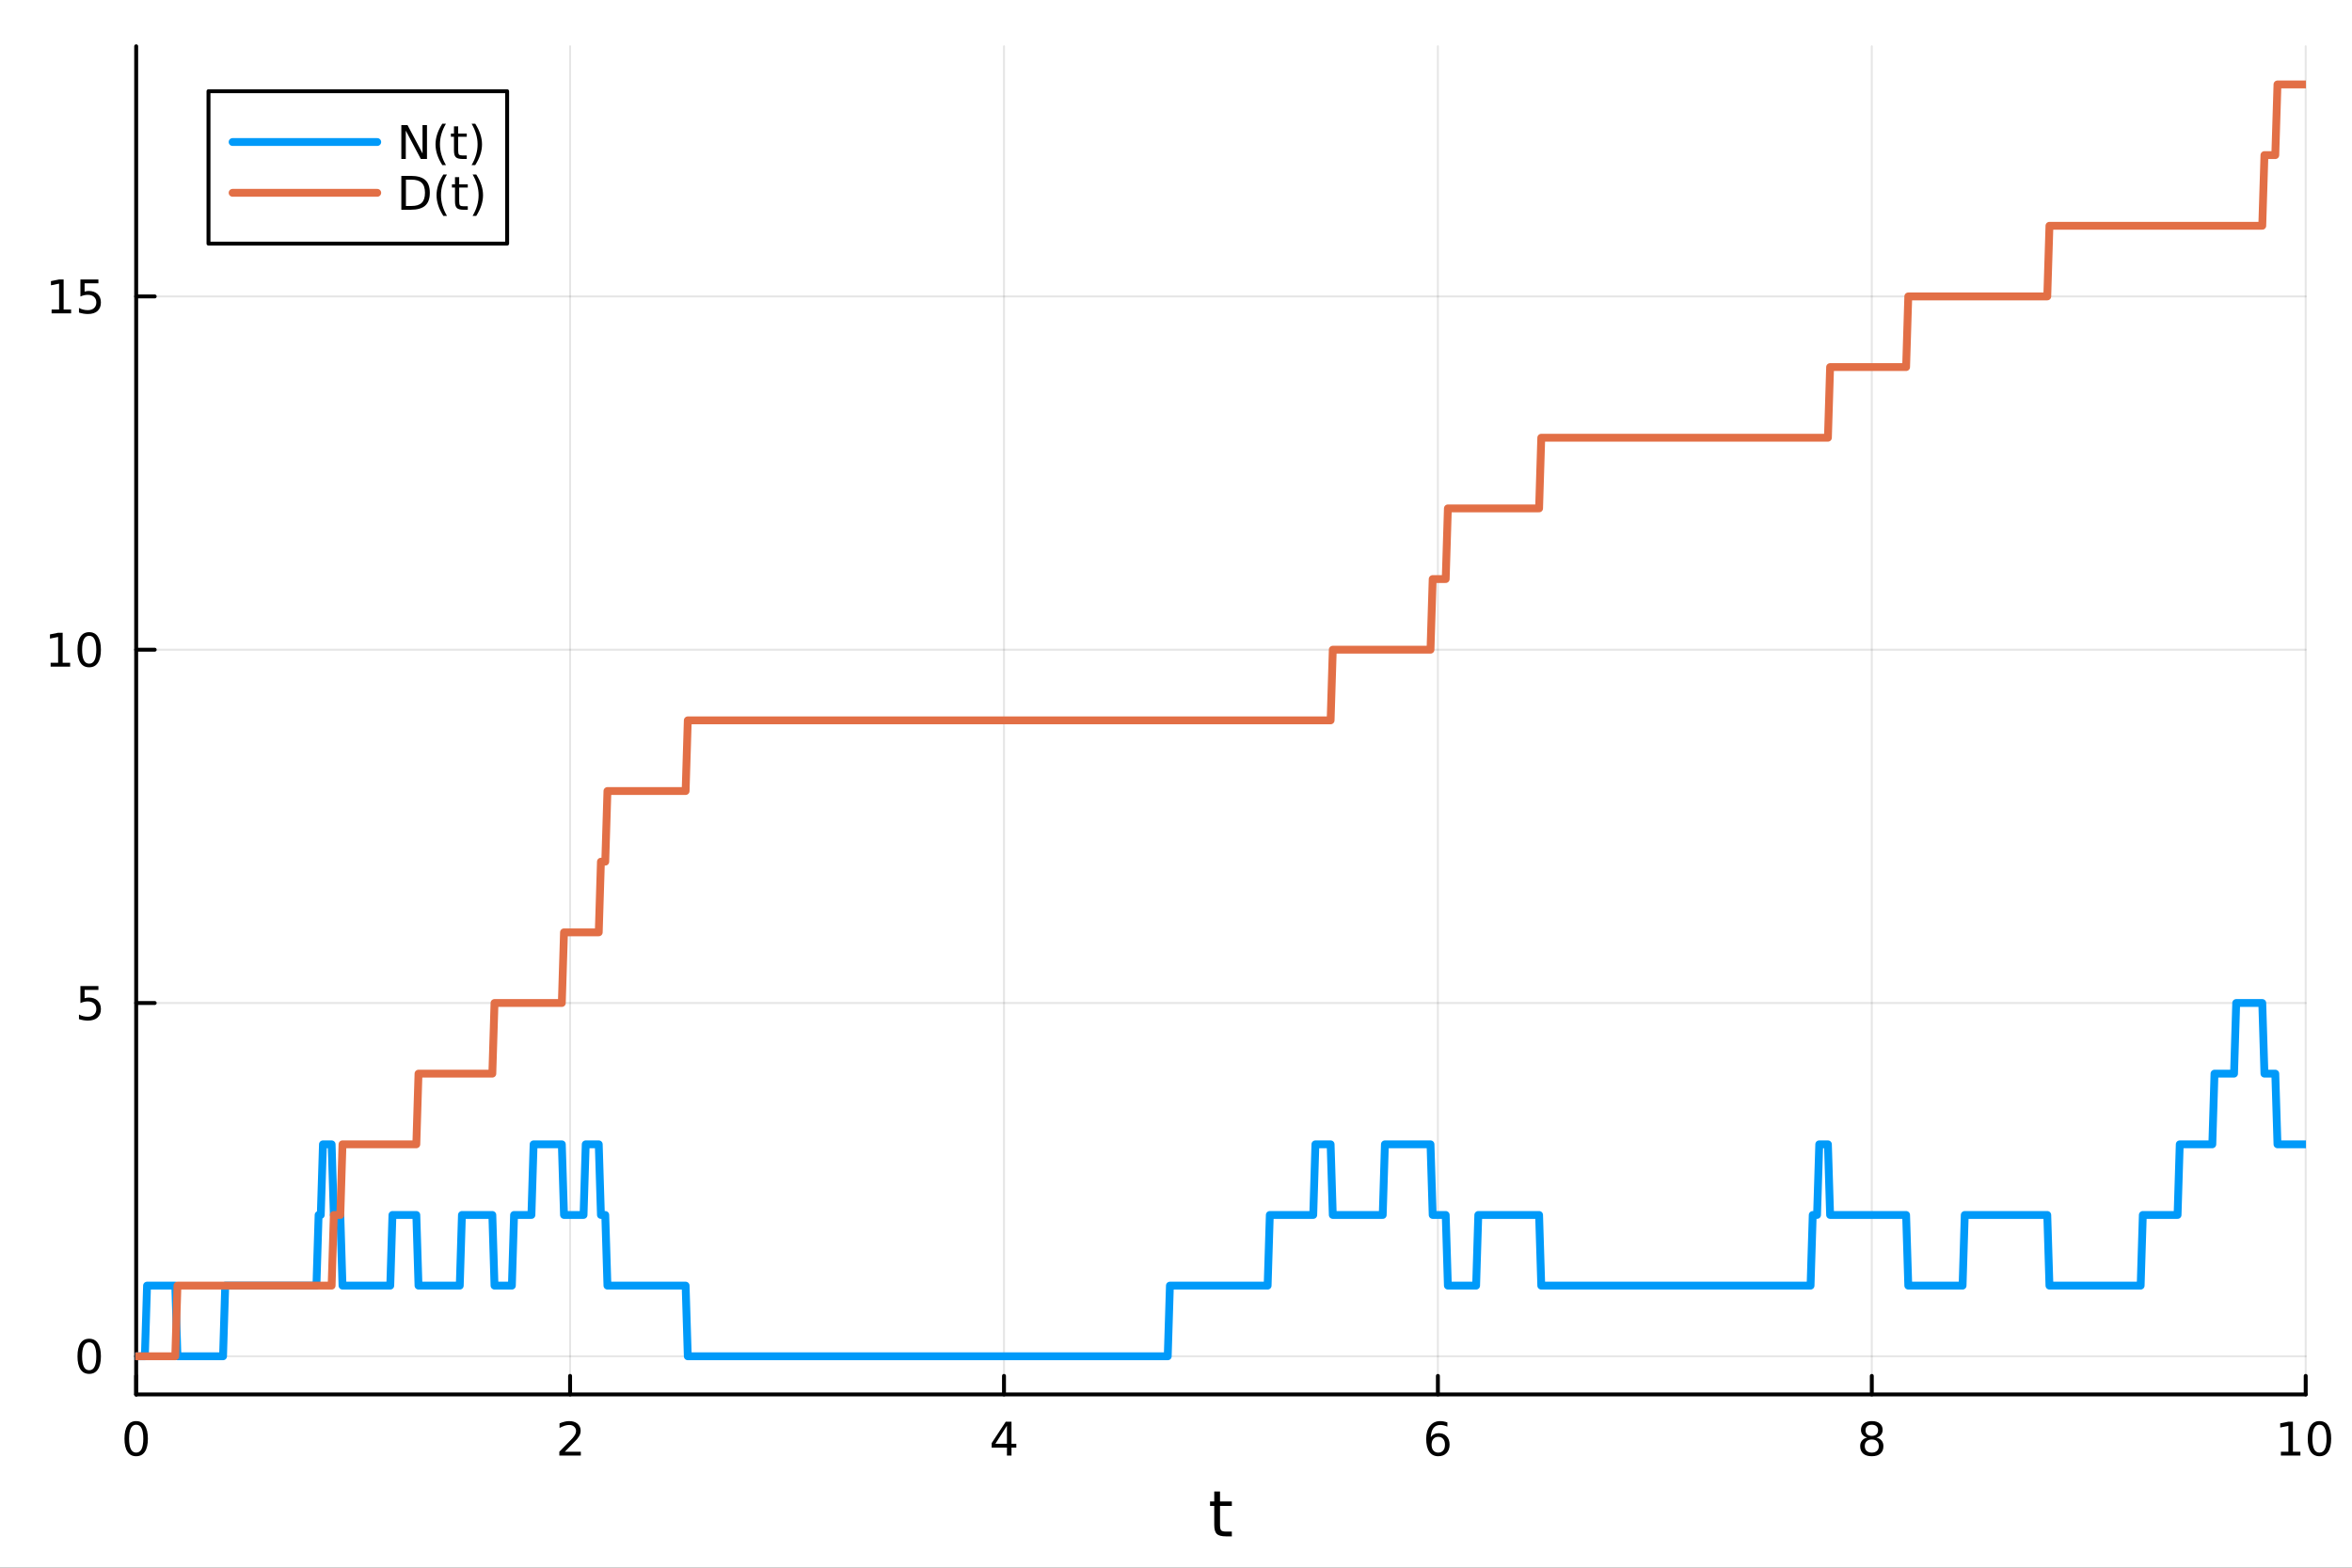 <?xml version="1.0" encoding="utf-8"?>
<svg xmlns="http://www.w3.org/2000/svg" xmlns:xlink="http://www.w3.org/1999/xlink" width="600" height="400" viewBox="0 0 2400 1600">
<rect x="0" y="0" width="2400" height="1600" fill="#333333" stroke="none"/>
<defs>
  <clipPath id="clip640">
    <rect x="0" y="0" width="2400" height="1600"/>
  </clipPath>
</defs>
<path clip-path="url(#clip640)" d="M0 1600 L2400 1600 L2400 0 L0 0  Z" fill="#ffffff" fill-rule="evenodd" fill-opacity="1"/>
<defs>
  <clipPath id="clip641">
    <rect x="480" y="0" width="1681" height="1600"/>
  </clipPath>
</defs>
<path clip-path="url(#clip640)" d="M138.959 1423.18 L2352.76 1423.18 L2352.76 47.244 L138.959 47.244  Z" fill="#ffffff" fill-rule="evenodd" fill-opacity="1"/>
<defs>
  <clipPath id="clip642">
    <rect x="138" y="47" width="2215" height="1377"/>
  </clipPath>
</defs>
<polyline clip-path="url(#clip642)" style="stroke:#000000; stroke-linecap:round; stroke-linejoin:round; stroke-width:2; stroke-opacity:0.1; fill:none" points="138.959,1423.18 138.959,47.244 "/>
<polyline clip-path="url(#clip642)" style="stroke:#000000; stroke-linecap:round; stroke-linejoin:round; stroke-width:2; stroke-opacity:0.1; fill:none" points="581.719,1423.18 581.719,47.244 "/>
<polyline clip-path="url(#clip642)" style="stroke:#000000; stroke-linecap:round; stroke-linejoin:round; stroke-width:2; stroke-opacity:0.1; fill:none" points="1024.48,1423.18 1024.48,47.244 "/>
<polyline clip-path="url(#clip642)" style="stroke:#000000; stroke-linecap:round; stroke-linejoin:round; stroke-width:2; stroke-opacity:0.1; fill:none" points="1467.24,1423.18 1467.24,47.244 "/>
<polyline clip-path="url(#clip642)" style="stroke:#000000; stroke-linecap:round; stroke-linejoin:round; stroke-width:2; stroke-opacity:0.1; fill:none" points="1910,1423.18 1910,47.244 "/>
<polyline clip-path="url(#clip642)" style="stroke:#000000; stroke-linecap:round; stroke-linejoin:round; stroke-width:2; stroke-opacity:0.1; fill:none" points="2352.76,1423.18 2352.76,47.244 "/>
<polyline clip-path="url(#clip642)" style="stroke:#000000; stroke-linecap:round; stroke-linejoin:round; stroke-width:2; stroke-opacity:0.1; fill:none" points="138.959,1384.24 2352.76,1384.24 "/>
<polyline clip-path="url(#clip642)" style="stroke:#000000; stroke-linecap:round; stroke-linejoin:round; stroke-width:2; stroke-opacity:0.1; fill:none" points="138.959,1023.67 2352.76,1023.67 "/>
<polyline clip-path="url(#clip642)" style="stroke:#000000; stroke-linecap:round; stroke-linejoin:round; stroke-width:2; stroke-opacity:0.1; fill:none" points="138.959,663.098 2352.76,663.098 "/>
<polyline clip-path="url(#clip642)" style="stroke:#000000; stroke-linecap:round; stroke-linejoin:round; stroke-width:2; stroke-opacity:0.1; fill:none" points="138.959,302.528 2352.76,302.528 "/>
<polyline clip-path="url(#clip640)" style="stroke:#000000; stroke-linecap:round; stroke-linejoin:round; stroke-width:4; stroke-opacity:1; fill:none" points="138.959,1423.18 2352.76,1423.18 "/>
<polyline clip-path="url(#clip640)" style="stroke:#000000; stroke-linecap:round; stroke-linejoin:round; stroke-width:4; stroke-opacity:1; fill:none" points="138.959,1423.18 138.959,1404.28 "/>
<polyline clip-path="url(#clip640)" style="stroke:#000000; stroke-linecap:round; stroke-linejoin:round; stroke-width:4; stroke-opacity:1; fill:none" points="581.719,1423.18 581.719,1404.28 "/>
<polyline clip-path="url(#clip640)" style="stroke:#000000; stroke-linecap:round; stroke-linejoin:round; stroke-width:4; stroke-opacity:1; fill:none" points="1024.48,1423.18 1024.48,1404.28 "/>
<polyline clip-path="url(#clip640)" style="stroke:#000000; stroke-linecap:round; stroke-linejoin:round; stroke-width:4; stroke-opacity:1; fill:none" points="1467.24,1423.18 1467.24,1404.28 "/>
<polyline clip-path="url(#clip640)" style="stroke:#000000; stroke-linecap:round; stroke-linejoin:round; stroke-width:4; stroke-opacity:1; fill:none" points="1910,1423.18 1910,1404.28 "/>
<polyline clip-path="url(#clip640)" style="stroke:#000000; stroke-linecap:round; stroke-linejoin:round; stroke-width:4; stroke-opacity:1; fill:none" points="2352.76,1423.18 2352.76,1404.28 "/>
<path clip-path="url(#clip640)" d="M138.959 1454.1 Q135.348 1454.1 133.52 1457.66 Q131.714 1461.2 131.714 1468.33 Q131.714 1475.44 133.52 1479.01 Q135.348 1482.55 138.959 1482.55 Q142.594 1482.55 144.399 1479.01 Q146.228 1475.44 146.228 1468.33 Q146.228 1461.2 144.399 1457.66 Q142.594 1454.1 138.959 1454.1 M138.959 1450.39 Q144.77 1450.39 147.825 1455 Q150.904 1459.58 150.904 1468.33 Q150.904 1477.06 147.825 1481.67 Q144.77 1486.25 138.959 1486.25 Q133.149 1486.25 130.071 1481.67 Q127.015 1477.06 127.015 1468.33 Q127.015 1459.58 130.071 1455 Q133.149 1450.39 138.959 1450.39 Z" fill="#000000" fill-rule="nonzero" fill-opacity="1" /><path clip-path="url(#clip640)" d="M576.372 1481.64 L592.691 1481.64 L592.691 1485.58 L570.747 1485.58 L570.747 1481.64 Q573.409 1478.89 577.992 1474.26 Q582.598 1469.61 583.779 1468.27 Q586.024 1465.74 586.904 1464.01 Q587.807 1462.25 587.807 1460.56 Q587.807 1457.8 585.862 1456.07 Q583.941 1454.33 580.839 1454.33 Q578.64 1454.33 576.186 1455.09 Q573.756 1455.86 570.978 1457.41 L570.978 1452.69 Q573.802 1451.55 576.256 1450.97 Q578.709 1450.39 580.747 1450.39 Q586.117 1450.39 589.311 1453.08 Q592.506 1455.77 592.506 1460.26 Q592.506 1462.39 591.696 1464.31 Q590.908 1466.2 588.802 1468.8 Q588.223 1469.47 585.121 1472.69 Q582.02 1475.88 576.372 1481.64 Z" fill="#000000" fill-rule="nonzero" fill-opacity="1" /><path clip-path="url(#clip640)" d="M1027.49 1455.09 L1015.68 1473.54 L1027.49 1473.54 L1027.49 1455.09 M1026.26 1451.02 L1032.14 1451.02 L1032.14 1473.54 L1037.07 1473.54 L1037.07 1477.43 L1032.14 1477.43 L1032.14 1485.58 L1027.49 1485.58 L1027.49 1477.43 L1011.89 1477.43 L1011.89 1472.92 L1026.26 1451.02 Z" fill="#000000" fill-rule="nonzero" fill-opacity="1" /><path clip-path="url(#clip640)" d="M1467.64 1466.44 Q1464.49 1466.44 1462.64 1468.59 Q1460.81 1470.74 1460.81 1474.49 Q1460.81 1478.22 1462.64 1480.39 Q1464.49 1482.55 1467.64 1482.55 Q1470.79 1482.55 1472.62 1480.39 Q1474.47 1478.22 1474.47 1474.49 Q1474.47 1470.74 1472.62 1468.59 Q1470.79 1466.44 1467.64 1466.44 M1476.92 1451.78 L1476.92 1456.04 Q1475.17 1455.21 1473.36 1454.77 Q1471.58 1454.33 1469.82 1454.33 Q1465.19 1454.33 1462.74 1457.45 Q1460.3 1460.58 1459.96 1466.9 Q1461.32 1464.89 1463.38 1463.82 Q1465.44 1462.73 1467.92 1462.73 Q1473.13 1462.73 1476.14 1465.9 Q1479.17 1469.05 1479.17 1474.49 Q1479.17 1479.82 1476.02 1483.03 Q1472.87 1486.25 1467.64 1486.25 Q1461.65 1486.25 1458.48 1481.67 Q1455.3 1477.06 1455.3 1468.33 Q1455.3 1460.14 1459.19 1455.28 Q1463.08 1450.39 1469.63 1450.39 Q1471.39 1450.39 1473.17 1450.74 Q1474.98 1451.09 1476.92 1451.78 Z" fill="#000000" fill-rule="nonzero" fill-opacity="1" /><path clip-path="url(#clip640)" d="M1910 1469.17 Q1906.66 1469.17 1904.74 1470.95 Q1902.84 1472.73 1902.84 1475.86 Q1902.84 1478.98 1904.74 1480.77 Q1906.66 1482.55 1910 1482.55 Q1913.33 1482.55 1915.25 1480.77 Q1917.17 1478.96 1917.17 1475.86 Q1917.17 1472.73 1915.25 1470.95 Q1913.35 1469.17 1910 1469.17 M1905.32 1467.18 Q1902.31 1466.44 1900.62 1464.38 Q1898.96 1462.32 1898.96 1459.35 Q1898.96 1455.21 1901.89 1452.8 Q1904.86 1450.39 1910 1450.39 Q1915.16 1450.39 1918.1 1452.8 Q1921.04 1455.21 1921.04 1459.35 Q1921.04 1462.32 1919.35 1464.38 Q1917.68 1466.44 1914.7 1467.18 Q1918.08 1467.96 1919.95 1470.26 Q1921.85 1472.55 1921.85 1475.86 Q1921.85 1480.88 1918.77 1483.57 Q1915.71 1486.25 1910 1486.25 Q1904.28 1486.25 1901.2 1483.57 Q1898.14 1480.88 1898.14 1475.86 Q1898.14 1472.55 1900.04 1470.26 Q1901.94 1467.96 1905.32 1467.18 M1903.61 1459.79 Q1903.61 1462.48 1905.27 1463.98 Q1906.96 1465.49 1910 1465.49 Q1913.01 1465.49 1914.7 1463.98 Q1916.41 1462.48 1916.41 1459.79 Q1916.41 1457.11 1914.7 1455.6 Q1913.01 1454.1 1910 1454.1 Q1906.96 1454.1 1905.27 1455.6 Q1903.61 1457.11 1903.61 1459.79 Z" fill="#000000" fill-rule="nonzero" fill-opacity="1" /><path clip-path="url(#clip640)" d="M2327.44 1481.64 L2335.08 1481.64 L2335.08 1455.28 L2326.77 1456.95 L2326.77 1452.69 L2335.04 1451.02 L2339.71 1451.02 L2339.71 1481.64 L2347.35 1481.64 L2347.35 1485.58 L2327.44 1485.58 L2327.44 1481.64 Z" fill="#000000" fill-rule="nonzero" fill-opacity="1" /><path clip-path="url(#clip640)" d="M2366.8 1454.1 Q2363.18 1454.1 2361.36 1457.66 Q2359.55 1461.2 2359.55 1468.33 Q2359.55 1475.44 2361.36 1479.01 Q2363.18 1482.55 2366.8 1482.55 Q2370.43 1482.55 2372.23 1479.01 Q2374.06 1475.44 2374.06 1468.33 Q2374.06 1461.2 2372.23 1457.66 Q2370.43 1454.1 2366.8 1454.1 M2366.8 1450.39 Q2372.61 1450.39 2375.66 1455 Q2378.74 1459.58 2378.74 1468.33 Q2378.74 1477.06 2375.66 1481.67 Q2372.61 1486.25 2366.8 1486.25 Q2360.99 1486.25 2357.91 1481.67 Q2354.85 1477.06 2354.85 1468.33 Q2354.85 1459.58 2357.91 1455 Q2360.99 1450.39 2366.8 1450.39 Z" fill="#000000" fill-rule="nonzero" fill-opacity="1" /><path clip-path="url(#clip640)" d="M1244.92 1522.27 L1244.92 1532.4 L1256.98 1532.4 L1256.98 1536.95 L1244.92 1536.95 L1244.92 1556.3 Q1244.92 1560.66 1246.1 1561.9 Q1247.31 1563.14 1250.97 1563.14 L1256.98 1563.14 L1256.98 1568.04 L1250.97 1568.04 Q1244.19 1568.04 1241.61 1565.53 Q1239.03 1562.98 1239.03 1556.3 L1239.03 1536.95 L1234.73 1536.95 L1234.73 1532.4 L1239.03 1532.4 L1239.03 1522.27 L1244.92 1522.27 Z" fill="#000000" fill-rule="nonzero" fill-opacity="1" /><polyline clip-path="url(#clip640)" style="stroke:#000000; stroke-linecap:round; stroke-linejoin:round; stroke-width:4; stroke-opacity:1; fill:none" points="138.959,1423.18 138.959,47.244 "/>
<polyline clip-path="url(#clip640)" style="stroke:#000000; stroke-linecap:round; stroke-linejoin:round; stroke-width:4; stroke-opacity:1; fill:none" points="138.959,1384.24 157.857,1384.24 "/>
<polyline clip-path="url(#clip640)" style="stroke:#000000; stroke-linecap:round; stroke-linejoin:round; stroke-width:4; stroke-opacity:1; fill:none" points="138.959,1023.67 157.857,1023.67 "/>
<polyline clip-path="url(#clip640)" style="stroke:#000000; stroke-linecap:round; stroke-linejoin:round; stroke-width:4; stroke-opacity:1; fill:none" points="138.959,663.098 157.857,663.098 "/>
<polyline clip-path="url(#clip640)" style="stroke:#000000; stroke-linecap:round; stroke-linejoin:round; stroke-width:4; stroke-opacity:1; fill:none" points="138.959,302.528 157.857,302.528 "/>
<path clip-path="url(#clip640)" d="M91.015 1370.04 Q87.404 1370.04 85.575 1373.6 Q83.77 1377.14 83.77 1384.27 Q83.77 1391.38 85.575 1394.94 Q87.404 1398.49 91.015 1398.49 Q94.649 1398.49 96.455 1394.94 Q98.284 1391.38 98.284 1384.27 Q98.284 1377.14 96.455 1373.6 Q94.649 1370.04 91.015 1370.04 M91.015 1366.33 Q96.825 1366.33 99.881 1370.94 Q102.959 1375.52 102.959 1384.27 Q102.959 1393 99.881 1397.61 Q96.825 1402.19 91.015 1402.19 Q85.205 1402.19 82.126 1397.61 Q79.071 1393 79.071 1384.27 Q79.071 1375.52 82.126 1370.94 Q85.205 1366.33 91.015 1366.33 Z" fill="#000000" fill-rule="nonzero" fill-opacity="1" /><path clip-path="url(#clip640)" d="M82.057 1006.39 L100.413 1006.39 L100.413 1010.32 L86.339 1010.32 L86.339 1018.8 Q87.358 1018.45 88.376 1018.29 Q89.395 1018.1 90.413 1018.1 Q96.2 1018.1 99.58 1021.27 Q102.959 1024.44 102.959 1029.86 Q102.959 1035.44 99.487 1038.54 Q96.015 1041.62 89.696 1041.62 Q87.52 1041.62 85.251 1041.25 Q83.006 1040.88 80.598 1040.14 L80.598 1035.44 Q82.682 1036.57 84.904 1037.13 Q87.126 1037.68 89.603 1037.68 Q93.608 1037.68 95.946 1035.58 Q98.284 1033.47 98.284 1029.86 Q98.284 1026.25 95.946 1024.14 Q93.608 1022.04 89.603 1022.04 Q87.728 1022.04 85.853 1022.45 Q84.001 1022.87 82.057 1023.75 L82.057 1006.39 Z" fill="#000000" fill-rule="nonzero" fill-opacity="1" /><path clip-path="url(#clip640)" d="M51.663 676.443 L59.302 676.443 L59.302 650.077 L50.992 651.744 L50.992 647.485 L59.256 645.818 L63.932 645.818 L63.932 676.443 L71.571 676.443 L71.571 680.378 L51.663 680.378 L51.663 676.443 Z" fill="#000000" fill-rule="nonzero" fill-opacity="1" /><path clip-path="url(#clip640)" d="M91.015 648.897 Q87.404 648.897 85.575 652.461 Q83.77 656.003 83.77 663.133 Q83.77 670.239 85.575 673.804 Q87.404 677.346 91.015 677.346 Q94.649 677.346 96.455 673.804 Q98.284 670.239 98.284 663.133 Q98.284 656.003 96.455 652.461 Q94.649 648.897 91.015 648.897 M91.015 645.193 Q96.825 645.193 99.881 649.799 Q102.959 654.383 102.959 663.133 Q102.959 671.859 99.881 676.466 Q96.825 681.049 91.015 681.049 Q85.205 681.049 82.126 676.466 Q79.071 671.859 79.071 663.133 Q79.071 654.383 82.126 649.799 Q85.205 645.193 91.015 645.193 Z" fill="#000000" fill-rule="nonzero" fill-opacity="1" /><path clip-path="url(#clip640)" d="M52.659 315.873 L60.298 315.873 L60.298 289.507 L51.987 291.174 L51.987 286.914 L60.251 285.248 L64.927 285.248 L64.927 315.873 L72.566 315.873 L72.566 319.808 L52.659 319.808 L52.659 315.873 Z" fill="#000000" fill-rule="nonzero" fill-opacity="1" /><path clip-path="url(#clip640)" d="M82.057 285.248 L100.413 285.248 L100.413 289.183 L86.339 289.183 L86.339 297.655 Q87.358 297.308 88.376 297.146 Q89.395 296.961 90.413 296.961 Q96.2 296.961 99.58 300.132 Q102.959 303.303 102.959 308.72 Q102.959 314.299 99.487 317.4 Q96.015 320.479 89.696 320.479 Q87.52 320.479 85.251 320.109 Q83.006 319.738 80.598 318.998 L80.598 314.299 Q82.682 315.433 84.904 315.988 Q87.126 316.544 89.603 316.544 Q93.608 316.544 95.946 314.437 Q98.284 312.331 98.284 308.72 Q98.284 305.109 95.946 303.002 Q93.608 300.896 89.603 300.896 Q87.728 300.896 85.853 301.312 Q84.001 301.729 82.057 302.609 L82.057 285.248 Z" fill="#000000" fill-rule="nonzero" fill-opacity="1" /><polyline clip-path="url(#clip642)" style="stroke:#009af9; stroke-linecap:round; stroke-linejoin:round; stroke-width:8; stroke-opacity:1; fill:none" points="138.959,1384.24 141.175,1384.24 143.391,1384.24 145.607,1384.24 147.823,1384.24 150.04,1312.12 152.256,1312.12 154.472,1312.12 156.688,1312.12 158.904,1312.12 161.12,1312.12 163.336,1312.12 165.552,1312.12 167.768,1312.12 169.984,1312.12 172.2,1312.12 174.416,1312.12 176.632,1312.12 178.848,1312.12 181.064,1384.24 183.28,1384.24 185.496,1384.24 187.712,1384.24 189.928,1384.24 192.144,1384.24 194.36,1384.24 196.576,1384.24 198.792,1384.24 201.008,1384.24 203.224,1384.24 205.44,1384.24 207.656,1384.24 209.872,1384.24 212.088,1384.24 214.304,1384.24 216.52,1384.24 218.736,1384.24 220.952,1384.24 223.168,1384.24 225.384,1384.24 227.6,1384.24 229.816,1312.12 232.032,1312.12 234.248,1312.12 236.464,1312.12 238.68,1312.12 240.896,1312.12 243.112,1312.12 245.328,1312.12 247.544,1312.12 249.76,1312.12 251.976,1312.12 254.192,1312.12 256.408,1312.12 258.624,1312.12 260.84,1312.12 263.056,1312.12 265.272,1312.12 267.488,1312.12 269.704,1312.12 271.92,1312.12 274.136,1312.12 276.352,1312.12 278.568,1312.12 280.784,1312.12 283,1312.12 285.216,1312.12 287.432,1312.12 289.648,1312.12 291.864,1312.12 294.08,1312.12 296.296,1312.12 298.512,1312.12 300.728,1312.12 302.944,1312.12 305.16,1312.12 307.376,1312.12 309.592,1312.12 311.808,1312.12 314.024,1312.12 316.24,1312.12 318.456,1312.12 320.672,1312.12 322.888,1312.12 325.104,1240.01 327.321,1240.01 329.537,1167.9 331.753,1167.9 333.969,1167.9 336.185,1167.9 338.401,1167.9 340.617,1240.01 342.833,1240.01 345.049,1240.01 347.265,1240.01 349.481,1312.12 351.697,1312.12 353.913,1312.12 356.129,1312.12 358.345,1312.12 360.561,1312.12 362.777,1312.12 364.993,1312.12 367.209,1312.12 369.425,1312.12 371.641,1312.12 373.857,1312.12 376.073,1312.12 378.289,1312.12 380.505,1312.12 382.721,1312.12 384.937,1312.12 387.153,1312.12 389.369,1312.12 391.585,1312.12 393.801,1312.12 396.017,1312.12 398.233,1312.12 400.449,1240.01 402.665,1240.01 404.881,1240.01 407.097,1240.01 409.313,1240.01 411.529,1240.01 413.745,1240.01 415.961,1240.01 418.177,1240.01 420.393,1240.01 422.609,1240.01 424.825,1240.01 427.041,1312.12 429.257,1312.12 431.473,1312.12 433.689,1312.12 435.905,1312.12 438.121,1312.12 440.337,1312.12 442.553,1312.12 444.769,1312.12 446.985,1312.12 449.201,1312.12 451.417,1312.12 453.633,1312.12 455.849,1312.12 458.065,1312.12 460.281,1312.12 462.497,1312.12 464.713,1312.12 466.929,1312.12 469.145,1312.12 471.361,1240.01 473.577,1240.01 475.793,1240.01 478.009,1240.01 480.225,1240.01 482.441,1240.01 484.657,1240.01 486.873,1240.01 489.089,1240.01 491.305,1240.01 493.521,1240.01 495.737,1240.01 497.953,1240.01 500.169,1240.01 502.385,1240.01 504.601,1312.12 506.818,1312.12 509.034,1312.12 511.25,1312.12 513.466,1312.12 515.682,1312.12 517.898,1312.12 520.114,1312.12 522.33,1312.12 524.546,1240.01 526.762,1240.01 528.978,1240.01 531.194,1240.01 533.41,1240.01 535.626,1240.01 537.842,1240.01 540.058,1240.01 542.274,1240.01 544.49,1167.9 546.706,1167.9 548.922,1167.9 551.138,1167.9 553.354,1167.9 555.57,1167.9 557.786,1167.9 560.002,1167.9 562.218,1167.9 564.434,1167.9 566.65,1167.9 568.866,1167.9 571.082,1167.9 573.298,1167.9 575.514,1240.01 577.73,1240.01 579.946,1240.01 582.162,1240.01 584.378,1240.01 586.594,1240.01 588.81,1240.01 591.026,1240.01 593.242,1240.01 595.458,1240.01 597.674,1167.9 599.89,1167.9 602.106,1167.9 604.322,1167.9 606.538,1167.9 608.754,1167.9 610.97,1167.9 613.186,1240.01 615.402,1240.01 617.618,1240.01 619.834,1312.12 622.05,1312.12 624.266,1312.12 626.482,1312.12 628.698,1312.12 630.914,1312.12 633.13,1312.12 635.346,1312.12 637.562,1312.12 639.778,1312.12 641.994,1312.12 644.21,1312.12 646.426,1312.12 648.642,1312.12 650.858,1312.12 653.074,1312.12 655.29,1312.12 657.506,1312.12 659.722,1312.12 661.938,1312.12 664.154,1312.12 666.37,1312.12 668.586,1312.12 670.802,1312.12 673.018,1312.12 675.234,1312.12 677.45,1312.12 679.666,1312.12 681.882,1312.12 684.099,1312.12 686.315,1312.12 688.531,1312.12 690.747,1312.12 692.963,1312.12 695.179,1312.12 697.395,1312.12 699.611,1312.12 701.827,1384.24 704.043,1384.24 706.259,1384.24 708.475,1384.24 710.691,1384.24 712.907,1384.24 715.123,1384.24 717.339,1384.24 719.555,1384.24 721.771,1384.24 723.987,1384.24 726.203,1384.24 728.419,1384.24 730.635,1384.24 732.851,1384.24 735.067,1384.24 737.283,1384.24 739.499,1384.24 741.715,1384.24 743.931,1384.24 746.147,1384.24 748.363,1384.24 750.579,1384.24 752.795,1384.24 755.011,1384.24 757.227,1384.24 759.443,1384.24 761.659,1384.24 763.875,1384.24 766.091,1384.24 768.307,1384.24 770.523,1384.24 772.739,1384.24 774.955,1384.24 777.171,1384.24 779.387,1384.24 781.603,1384.24 783.819,1384.24 786.035,1384.24 788.251,1384.24 790.467,1384.24 792.683,1384.24 794.899,1384.24 797.115,1384.24 799.331,1384.24 801.547,1384.24 803.763,1384.24 805.979,1384.24 808.195,1384.24 810.411,1384.24 812.627,1384.24 814.843,1384.24 817.059,1384.24 819.275,1384.24 821.491,1384.24 823.707,1384.24 825.923,1384.24 828.139,1384.24 830.355,1384.24 832.571,1384.24 834.787,1384.24 837.003,1384.24 839.219,1384.24 841.435,1384.24 843.651,1384.24 845.867,1384.24 848.083,1384.24 850.299,1384.24 852.515,1384.24 854.731,1384.24 856.947,1384.24 859.163,1384.24 861.38,1384.24 863.596,1384.24 865.812,1384.24 868.028,1384.24 870.244,1384.24 872.46,1384.24 874.676,1384.24 876.892,1384.24 879.108,1384.24 881.324,1384.24 883.54,1384.24 885.756,1384.24 887.972,1384.24 890.188,1384.24 892.404,1384.24 894.62,1384.24 896.836,1384.24 899.052,1384.24 901.268,1384.24 903.484,1384.24 905.7,1384.24 907.916,1384.24 910.132,1384.24 912.348,1384.24 914.564,1384.24 916.78,1384.24 918.996,1384.24 921.212,1384.24 923.428,1384.24 925.644,1384.24 927.86,1384.24 930.076,1384.24 932.292,1384.24 934.508,1384.24 936.724,1384.24 938.94,1384.24 941.156,1384.24 943.372,1384.24 945.588,1384.24 947.804,1384.24 950.02,1384.24 952.236,1384.24 954.452,1384.24 956.668,1384.24 958.884,1384.24 961.1,1384.24 963.316,1384.24 965.532,1384.24 967.748,1384.24 969.964,1384.24 972.18,1384.24 974.396,1384.24 976.612,1384.24 978.828,1384.24 981.044,1384.24 983.26,1384.24 985.476,1384.24 987.692,1384.24 989.908,1384.24 992.124,1384.24 994.34,1384.24 996.556,1384.24 998.772,1384.24 1000.99,1384.24 1003.2,1384.24 1005.42,1384.24 1007.64,1384.24 1009.85,1384.24 1012.07,1384.24 1014.28,1384.24 1016.5,1384.24 1018.72,1384.24 1020.93,1384.24 1023.15,1384.24 1025.36,1384.24 1027.58,1384.24 1029.8,1384.24 1032.01,1384.24 1034.23,1384.24 1036.44,1384.24 1038.66,1384.24 1040.88,1384.24 1043.09,1384.24 1045.31,1384.24 1047.52,1384.24 1049.74,1384.24 1051.96,1384.24 1054.17,1384.24 1056.39,1384.24 1058.6,1384.24 1060.82,1384.24 1063.04,1384.24 1065.25,1384.24 1067.47,1384.24 1069.68,1384.24 1071.9,1384.24 1074.12,1384.24 1076.33,1384.24 1078.55,1384.24 1080.76,1384.24 1082.98,1384.24 1085.2,1384.24 1087.41,1384.24 1089.63,1384.24 1091.84,1384.24 1094.06,1384.24 1096.28,1384.24 1098.49,1384.24 1100.71,1384.24 1102.92,1384.24 1105.14,1384.24 1107.36,1384.24 1109.57,1384.24 1111.79,1384.24 1114,1384.24 1116.22,1384.24 1118.44,1384.24 1120.65,1384.24 1122.87,1384.24 1125.08,1384.24 1127.3,1384.24 1129.52,1384.24 1131.73,1384.24 1133.95,1384.24 1136.17,1384.24 1138.38,1384.24 1140.6,1384.24 1142.81,1384.24 1145.03,1384.24 1147.25,1384.24 1149.46,1384.24 1151.68,1384.24 1153.89,1384.24 1156.11,1384.24 1158.33,1384.24 1160.54,1384.24 1162.76,1384.24 1164.97,1384.24 1167.19,1384.24 1169.41,1384.24 1171.62,1384.24 1173.84,1384.24 1176.05,1384.24 1178.27,1384.24 1180.49,1384.24 1182.7,1384.24 1184.92,1384.24 1187.13,1384.24 1189.35,1384.24 1191.57,1384.24 1193.78,1312.12 1196,1312.12 1198.21,1312.12 1200.43,1312.12 1202.65,1312.12 1204.86,1312.12 1207.08,1312.12 1209.29,1312.12 1211.51,1312.12 1213.73,1312.12 1215.94,1312.12 1218.16,1312.12 1220.37,1312.12 1222.59,1312.12 1224.81,1312.12 1227.02,1312.12 1229.24,1312.12 1231.45,1312.12 1233.67,1312.12 1235.89,1312.12 1238.1,1312.12 1240.32,1312.12 1242.53,1312.12 1244.75,1312.12 1246.97,1312.12 1249.18,1312.12 1251.4,1312.12 1253.61,1312.12 1255.83,1312.12 1258.05,1312.12 1260.26,1312.12 1262.48,1312.12 1264.69,1312.12 1266.91,1312.12 1269.13,1312.12 1271.34,1312.12 1273.56,1312.12 1275.77,1312.12 1277.99,1312.12 1280.21,1312.12 1282.42,1312.12 1284.64,1312.12 1286.85,1312.12 1289.07,1312.12 1291.29,1312.12 1293.5,1312.12 1295.72,1240.01 1297.93,1240.01 1300.15,1240.01 1302.37,1240.01 1304.58,1240.01 1306.8,1240.01 1309.01,1240.01 1311.23,1240.01 1313.45,1240.01 1315.66,1240.01 1317.88,1240.01 1320.09,1240.01 1322.31,1240.01 1324.53,1240.01 1326.74,1240.01 1328.96,1240.01 1331.17,1240.01 1333.39,1240.01 1335.61,1240.01 1337.82,1240.01 1340.04,1240.01 1342.25,1167.9 1344.47,1167.9 1346.69,1167.9 1348.9,1167.9 1351.12,1167.9 1353.33,1167.9 1355.55,1167.9 1357.77,1167.9 1359.98,1240.01 1362.2,1240.01 1364.41,1240.01 1366.63,1240.01 1368.85,1240.01 1371.06,1240.01 1373.28,1240.01 1375.49,1240.01 1377.71,1240.01 1379.93,1240.01 1382.14,1240.01 1384.36,1240.01 1386.57,1240.01 1388.79,1240.01 1391.01,1240.01 1393.22,1240.01 1395.44,1240.01 1397.65,1240.01 1399.87,1240.01 1402.09,1240.01 1404.3,1240.01 1406.52,1240.01 1408.73,1240.01 1410.95,1240.01 1413.17,1167.9 1415.38,1167.9 1417.6,1167.9 1419.81,1167.9 1422.03,1167.9 1424.25,1167.9 1426.46,1167.9 1428.68,1167.9 1430.89,1167.9 1433.11,1167.9 1435.33,1167.9 1437.54,1167.9 1439.76,1167.9 1441.97,1167.9 1444.19,1167.9 1446.41,1167.9 1448.62,1167.9 1450.84,1167.9 1453.05,1167.9 1455.27,1167.9 1457.49,1167.9 1459.7,1167.9 1461.92,1240.01 1464.13,1240.01 1466.35,1240.01 1468.57,1240.01 1470.78,1240.01 1473,1240.01 1475.21,1240.01 1477.43,1312.12 1479.65,1312.12 1481.86,1312.12 1484.08,1312.12 1486.3,1312.12 1488.51,1312.12 1490.73,1312.12 1492.94,1312.12 1495.16,1312.12 1497.38,1312.12 1499.59,1312.12 1501.81,1312.12 1504.02,1312.12 1506.24,1312.12 1508.46,1240.01 1510.67,1240.01 1512.89,1240.01 1515.1,1240.01 1517.32,1240.01 1519.54,1240.01 1521.75,1240.01 1523.97,1240.01 1526.18,1240.01 1528.4,1240.01 1530.62,1240.01 1532.83,1240.01 1535.05,1240.01 1537.26,1240.01 1539.48,1240.01 1541.7,1240.01 1543.91,1240.01 1546.13,1240.01 1548.34,1240.01 1550.56,1240.01 1552.78,1240.01 1554.99,1240.01 1557.21,1240.01 1559.42,1240.01 1561.64,1240.01 1563.86,1240.01 1566.07,1240.01 1568.29,1240.01 1570.5,1240.01 1572.72,1312.12 1574.94,1312.12 1577.15,1312.12 1579.37,1312.12 1581.58,1312.12 1583.8,1312.12 1586.02,1312.12 1588.23,1312.12 1590.45,1312.12 1592.66,1312.12 1594.88,1312.12 1597.1,1312.12 1599.31,1312.12 1601.53,1312.12 1603.74,1312.12 1605.96,1312.12 1608.18,1312.12 1610.39,1312.12 1612.61,1312.12 1614.82,1312.12 1617.04,1312.12 1619.26,1312.12 1621.47,1312.12 1623.69,1312.12 1625.9,1312.12 1628.12,1312.12 1630.34,1312.12 1632.55,1312.12 1634.77,1312.12 1636.98,1312.12 1639.2,1312.12 1641.42,1312.12 1643.63,1312.12 1645.85,1312.12 1648.06,1312.12 1650.28,1312.12 1652.5,1312.12 1654.71,1312.12 1656.93,1312.12 1659.14,1312.12 1661.36,1312.12 1663.58,1312.12 1665.79,1312.12 1668.01,1312.12 1670.22,1312.12 1672.44,1312.12 1674.66,1312.12 1676.87,1312.12 1679.09,1312.12 1681.3,1312.12 1683.52,1312.12 1685.74,1312.12 1687.95,1312.12 1690.17,1312.12 1692.38,1312.12 1694.6,1312.12 1696.82,1312.12 1699.03,1312.12 1701.25,1312.12 1703.46,1312.12 1705.68,1312.12 1707.9,1312.12 1710.11,1312.12 1712.33,1312.12 1714.54,1312.12 1716.76,1312.12 1718.98,1312.12 1721.19,1312.12 1723.41,1312.12 1725.62,1312.12 1727.84,1312.12 1730.06,1312.12 1732.27,1312.12 1734.49,1312.12 1736.7,1312.12 1738.92,1312.12 1741.14,1312.12 1743.35,1312.12 1745.57,1312.12 1747.78,1312.12 1750,1312.12 1752.22,1312.12 1754.43,1312.12 1756.65,1312.12 1758.86,1312.12 1761.08,1312.12 1763.3,1312.12 1765.51,1312.12 1767.73,1312.12 1769.94,1312.12 1772.16,1312.12 1774.38,1312.12 1776.59,1312.12 1778.81,1312.12 1781.02,1312.12 1783.24,1312.12 1785.46,1312.12 1787.67,1312.12 1789.89,1312.12 1792.1,1312.12 1794.32,1312.12 1796.54,1312.12 1798.75,1312.12 1800.97,1312.12 1803.18,1312.12 1805.4,1312.12 1807.62,1312.12 1809.83,1312.12 1812.05,1312.12 1814.26,1312.12 1816.48,1312.12 1818.7,1312.12 1820.91,1312.12 1823.13,1312.12 1825.34,1312.12 1827.56,1312.12 1829.78,1312.12 1831.99,1312.12 1834.21,1312.12 1836.42,1312.12 1838.64,1312.12 1840.86,1312.12 1843.07,1312.12 1845.29,1312.12 1847.51,1312.12 1849.72,1240.01 1851.94,1240.01 1854.15,1240.01 1856.37,1167.9 1858.59,1167.9 1860.8,1167.9 1863.02,1167.9 1865.23,1167.9 1867.45,1240.01 1869.67,1240.01 1871.88,1240.01 1874.1,1240.01 1876.31,1240.01 1878.53,1240.01 1880.75,1240.01 1882.96,1240.01 1885.18,1240.01 1887.39,1240.01 1889.61,1240.01 1891.83,1240.01 1894.04,1240.01 1896.26,1240.01 1898.47,1240.01 1900.69,1240.01 1902.91,1240.01 1905.12,1240.01 1907.34,1240.01 1909.55,1240.01 1911.77,1240.01 1913.99,1240.01 1916.2,1240.01 1918.42,1240.01 1920.63,1240.01 1922.85,1240.01 1925.07,1240.01 1927.28,1240.01 1929.5,1240.01 1931.71,1240.01 1933.93,1240.01 1936.15,1240.01 1938.36,1240.01 1940.58,1240.01 1942.79,1240.01 1945.01,1240.01 1947.23,1312.12 1949.44,1312.12 1951.66,1312.12 1953.87,1312.12 1956.09,1312.12 1958.31,1312.12 1960.52,1312.12 1962.74,1312.12 1964.95,1312.12 1967.17,1312.12 1969.39,1312.12 1971.6,1312.12 1973.82,1312.12 1976.03,1312.12 1978.25,1312.12 1980.47,1312.12 1982.68,1312.12 1984.9,1312.12 1987.11,1312.12 1989.33,1312.12 1991.55,1312.12 1993.76,1312.12 1995.98,1312.12 1998.19,1312.12 2000.41,1312.12 2002.63,1312.12 2004.84,1240.01 2007.06,1240.01 2009.27,1240.01 2011.49,1240.01 2013.71,1240.01 2015.92,1240.01 2018.14,1240.01 2020.35,1240.01 2022.57,1240.01 2024.79,1240.01 2027,1240.01 2029.22,1240.01 2031.43,1240.01 2033.65,1240.01 2035.87,1240.01 2038.08,1240.01 2040.3,1240.01 2042.51,1240.01 2044.73,1240.01 2046.95,1240.01 2049.16,1240.01 2051.38,1240.01 2053.59,1240.01 2055.81,1240.01 2058.03,1240.01 2060.24,1240.01 2062.46,1240.01 2064.67,1240.01 2066.89,1240.01 2069.11,1240.01 2071.32,1240.01 2073.54,1240.01 2075.75,1240.01 2077.97,1240.01 2080.19,1240.01 2082.4,1240.01 2084.62,1240.01 2086.83,1240.01 2089.05,1240.01 2091.27,1312.12 2093.48,1312.12 2095.7,1312.12 2097.91,1312.12 2100.13,1312.12 2102.35,1312.12 2104.56,1312.12 2106.78,1312.12 2108.99,1312.12 2111.21,1312.12 2113.43,1312.12 2115.64,1312.12 2117.86,1312.12 2120.07,1312.12 2122.29,1312.12 2124.51,1312.12 2126.72,1312.12 2128.94,1312.12 2131.15,1312.12 2133.37,1312.12 2135.59,1312.12 2137.8,1312.12 2140.02,1312.12 2142.23,1312.12 2144.45,1312.12 2146.67,1312.12 2148.88,1312.12 2151.1,1312.12 2153.31,1312.12 2155.53,1312.12 2157.75,1312.12 2159.96,1312.12 2162.18,1312.12 2164.39,1312.12 2166.61,1312.12 2168.83,1312.12 2171.04,1312.12 2173.26,1312.12 2175.47,1312.12 2177.69,1312.12 2179.91,1312.12 2182.12,1312.12 2184.34,1312.12 2186.55,1240.01 2188.77,1240.01 2190.99,1240.01 2193.2,1240.01 2195.42,1240.01 2197.64,1240.01 2199.85,1240.01 2202.07,1240.01 2204.28,1240.01 2206.5,1240.01 2208.72,1240.01 2210.93,1240.01 2213.15,1240.01 2215.36,1240.01 2217.58,1240.01 2219.8,1240.01 2222.01,1240.01 2224.23,1167.9 2226.44,1167.9 2228.66,1167.9 2230.88,1167.9 2233.09,1167.9 2235.31,1167.9 2237.52,1167.9 2239.74,1167.9 2241.96,1167.9 2244.17,1167.9 2246.39,1167.9 2248.6,1167.9 2250.82,1167.9 2253.04,1167.9 2255.25,1167.9 2257.47,1167.9 2259.68,1095.78 2261.9,1095.78 2264.12,1095.78 2266.33,1095.78 2268.55,1095.78 2270.76,1095.78 2272.98,1095.78 2275.2,1095.78 2277.41,1095.78 2279.63,1095.78 2281.84,1023.67 2284.06,1023.67 2286.28,1023.67 2288.49,1023.67 2290.71,1023.67 2292.92,1023.67 2295.14,1023.67 2297.36,1023.67 2299.57,1023.67 2301.79,1023.67 2304,1023.67 2306.22,1023.67 2308.44,1023.67 2310.65,1095.78 2312.87,1095.78 2315.08,1095.78 2317.3,1095.78 2319.52,1095.78 2321.73,1095.78 2323.95,1167.9 2326.16,1167.9 2328.38,1167.9 2330.6,1167.9 2332.81,1167.9 2335.03,1167.9 2337.24,1167.9 2339.46,1167.9 2341.68,1167.9 2343.89,1167.9 2346.11,1167.9 2348.32,1167.9 2350.54,1167.9 2352.76,1167.9 "/>
<polyline clip-path="url(#clip642)" style="stroke:#e26f46; stroke-linecap:round; stroke-linejoin:round; stroke-width:8; stroke-opacity:1; fill:none" points="138.959,1384.24 141.175,1384.24 143.391,1384.24 145.607,1384.24 147.823,1384.24 150.04,1384.24 152.256,1384.24 154.472,1384.24 156.688,1384.24 158.904,1384.24 161.12,1384.24 163.336,1384.24 165.552,1384.24 167.768,1384.24 169.984,1384.24 172.2,1384.24 174.416,1384.24 176.632,1384.24 178.848,1384.24 181.064,1312.12 183.28,1312.12 185.496,1312.12 187.712,1312.12 189.928,1312.12 192.144,1312.12 194.36,1312.12 196.576,1312.12 198.792,1312.12 201.008,1312.12 203.224,1312.12 205.44,1312.12 207.656,1312.12 209.872,1312.12 212.088,1312.12 214.304,1312.12 216.52,1312.12 218.736,1312.12 220.952,1312.12 223.168,1312.12 225.384,1312.12 227.6,1312.12 229.816,1312.12 232.032,1312.12 234.248,1312.12 236.464,1312.12 238.68,1312.12 240.896,1312.12 243.112,1312.12 245.328,1312.12 247.544,1312.12 249.76,1312.12 251.976,1312.12 254.192,1312.12 256.408,1312.12 258.624,1312.12 260.84,1312.12 263.056,1312.12 265.272,1312.12 267.488,1312.12 269.704,1312.12 271.92,1312.12 274.136,1312.12 276.352,1312.12 278.568,1312.12 280.784,1312.12 283,1312.12 285.216,1312.12 287.432,1312.12 289.648,1312.12 291.864,1312.12 294.08,1312.12 296.296,1312.12 298.512,1312.12 300.728,1312.12 302.944,1312.12 305.16,1312.12 307.376,1312.12 309.592,1312.12 311.808,1312.12 314.024,1312.12 316.24,1312.12 318.456,1312.12 320.672,1312.12 322.888,1312.12 325.104,1312.12 327.321,1312.12 329.537,1312.12 331.753,1312.12 333.969,1312.12 336.185,1312.12 338.401,1312.12 340.617,1240.01 342.833,1240.01 345.049,1240.01 347.265,1240.01 349.481,1167.9 351.697,1167.9 353.913,1167.9 356.129,1167.9 358.345,1167.9 360.561,1167.9 362.777,1167.9 364.993,1167.9 367.209,1167.9 369.425,1167.9 371.641,1167.9 373.857,1167.9 376.073,1167.9 378.289,1167.9 380.505,1167.9 382.721,1167.9 384.937,1167.9 387.153,1167.9 389.369,1167.9 391.585,1167.9 393.801,1167.9 396.017,1167.9 398.233,1167.9 400.449,1167.9 402.665,1167.9 404.881,1167.9 407.097,1167.9 409.313,1167.9 411.529,1167.9 413.745,1167.9 415.961,1167.9 418.177,1167.9 420.393,1167.9 422.609,1167.9 424.825,1167.9 427.041,1095.78 429.257,1095.78 431.473,1095.78 433.689,1095.78 435.905,1095.78 438.121,1095.78 440.337,1095.78 442.553,1095.78 444.769,1095.78 446.985,1095.78 449.201,1095.78 451.417,1095.78 453.633,1095.78 455.849,1095.78 458.065,1095.78 460.281,1095.78 462.497,1095.78 464.713,1095.78 466.929,1095.78 469.145,1095.78 471.361,1095.78 473.577,1095.78 475.793,1095.78 478.009,1095.78 480.225,1095.78 482.441,1095.78 484.657,1095.78 486.873,1095.78 489.089,1095.78 491.305,1095.78 493.521,1095.78 495.737,1095.78 497.953,1095.78 500.169,1095.78 502.385,1095.78 504.601,1023.67 506.818,1023.67 509.034,1023.67 511.25,1023.67 513.466,1023.67 515.682,1023.67 517.898,1023.67 520.114,1023.67 522.33,1023.67 524.546,1023.67 526.762,1023.67 528.978,1023.67 531.194,1023.67 533.41,1023.67 535.626,1023.67 537.842,1023.67 540.058,1023.67 542.274,1023.67 544.49,1023.67 546.706,1023.67 548.922,1023.67 551.138,1023.67 553.354,1023.67 555.57,1023.67 557.786,1023.67 560.002,1023.67 562.218,1023.67 564.434,1023.67 566.65,1023.67 568.866,1023.67 571.082,1023.67 573.298,1023.67 575.514,951.554 577.73,951.554 579.946,951.554 582.162,951.554 584.378,951.554 586.594,951.554 588.81,951.554 591.026,951.554 593.242,951.554 595.458,951.554 597.674,951.554 599.89,951.554 602.106,951.554 604.322,951.554 606.538,951.554 608.754,951.554 610.97,951.554 613.186,879.44 615.402,879.44 617.618,879.44 619.834,807.326 622.05,807.326 624.266,807.326 626.482,807.326 628.698,807.326 630.914,807.326 633.13,807.326 635.346,807.326 637.562,807.326 639.778,807.326 641.994,807.326 644.21,807.326 646.426,807.326 648.642,807.326 650.858,807.326 653.074,807.326 655.29,807.326 657.506,807.326 659.722,807.326 661.938,807.326 664.154,807.326 666.37,807.326 668.586,807.326 670.802,807.326 673.018,807.326 675.234,807.326 677.45,807.326 679.666,807.326 681.882,807.326 684.099,807.326 686.315,807.326 688.531,807.326 690.747,807.326 692.963,807.326 695.179,807.326 697.395,807.326 699.611,807.326 701.827,735.212 704.043,735.212 706.259,735.212 708.475,735.212 710.691,735.212 712.907,735.212 715.123,735.212 717.339,735.212 719.555,735.212 721.771,735.212 723.987,735.212 726.203,735.212 728.419,735.212 730.635,735.212 732.851,735.212 735.067,735.212 737.283,735.212 739.499,735.212 741.715,735.212 743.931,735.212 746.147,735.212 748.363,735.212 750.579,735.212 752.795,735.212 755.011,735.212 757.227,735.212 759.443,735.212 761.659,735.212 763.875,735.212 766.091,735.212 768.307,735.212 770.523,735.212 772.739,735.212 774.955,735.212 777.171,735.212 779.387,735.212 781.603,735.212 783.819,735.212 786.035,735.212 788.251,735.212 790.467,735.212 792.683,735.212 794.899,735.212 797.115,735.212 799.331,735.212 801.547,735.212 803.763,735.212 805.979,735.212 808.195,735.212 810.411,735.212 812.627,735.212 814.843,735.212 817.059,735.212 819.275,735.212 821.491,735.212 823.707,735.212 825.923,735.212 828.139,735.212 830.355,735.212 832.571,735.212 834.787,735.212 837.003,735.212 839.219,735.212 841.435,735.212 843.651,735.212 845.867,735.212 848.083,735.212 850.299,735.212 852.515,735.212 854.731,735.212 856.947,735.212 859.163,735.212 861.38,735.212 863.596,735.212 865.812,735.212 868.028,735.212 870.244,735.212 872.46,735.212 874.676,735.212 876.892,735.212 879.108,735.212 881.324,735.212 883.54,735.212 885.756,735.212 887.972,735.212 890.188,735.212 892.404,735.212 894.62,735.212 896.836,735.212 899.052,735.212 901.268,735.212 903.484,735.212 905.7,735.212 907.916,735.212 910.132,735.212 912.348,735.212 914.564,735.212 916.78,735.212 918.996,735.212 921.212,735.212 923.428,735.212 925.644,735.212 927.86,735.212 930.076,735.212 932.292,735.212 934.508,735.212 936.724,735.212 938.94,735.212 941.156,735.212 943.372,735.212 945.588,735.212 947.804,735.212 950.02,735.212 952.236,735.212 954.452,735.212 956.668,735.212 958.884,735.212 961.1,735.212 963.316,735.212 965.532,735.212 967.748,735.212 969.964,735.212 972.18,735.212 974.396,735.212 976.612,735.212 978.828,735.212 981.044,735.212 983.26,735.212 985.476,735.212 987.692,735.212 989.908,735.212 992.124,735.212 994.34,735.212 996.556,735.212 998.772,735.212 1000.99,735.212 1003.2,735.212 1005.42,735.212 1007.64,735.212 1009.85,735.212 1012.07,735.212 1014.28,735.212 1016.5,735.212 1018.72,735.212 1020.93,735.212 1023.15,735.212 1025.36,735.212 1027.58,735.212 1029.8,735.212 1032.01,735.212 1034.23,735.212 1036.44,735.212 1038.66,735.212 1040.88,735.212 1043.09,735.212 1045.31,735.212 1047.52,735.212 1049.74,735.212 1051.96,735.212 1054.17,735.212 1056.39,735.212 1058.6,735.212 1060.82,735.212 1063.04,735.212 1065.25,735.212 1067.47,735.212 1069.68,735.212 1071.9,735.212 1074.12,735.212 1076.33,735.212 1078.55,735.212 1080.76,735.212 1082.98,735.212 1085.2,735.212 1087.41,735.212 1089.63,735.212 1091.84,735.212 1094.06,735.212 1096.28,735.212 1098.49,735.212 1100.71,735.212 1102.92,735.212 1105.14,735.212 1107.36,735.212 1109.57,735.212 1111.79,735.212 1114,735.212 1116.22,735.212 1118.44,735.212 1120.65,735.212 1122.87,735.212 1125.08,735.212 1127.3,735.212 1129.52,735.212 1131.73,735.212 1133.95,735.212 1136.17,735.212 1138.38,735.212 1140.6,735.212 1142.81,735.212 1145.03,735.212 1147.25,735.212 1149.46,735.212 1151.68,735.212 1153.89,735.212 1156.11,735.212 1158.33,735.212 1160.54,735.212 1162.76,735.212 1164.97,735.212 1167.19,735.212 1169.41,735.212 1171.62,735.212 1173.84,735.212 1176.05,735.212 1178.27,735.212 1180.49,735.212 1182.7,735.212 1184.92,735.212 1187.13,735.212 1189.35,735.212 1191.57,735.212 1193.78,735.212 1196,735.212 1198.21,735.212 1200.43,735.212 1202.65,735.212 1204.86,735.212 1207.08,735.212 1209.29,735.212 1211.51,735.212 1213.73,735.212 1215.94,735.212 1218.16,735.212 1220.37,735.212 1222.59,735.212 1224.81,735.212 1227.02,735.212 1229.24,735.212 1231.45,735.212 1233.67,735.212 1235.89,735.212 1238.1,735.212 1240.32,735.212 1242.53,735.212 1244.75,735.212 1246.97,735.212 1249.18,735.212 1251.4,735.212 1253.61,735.212 1255.83,735.212 1258.05,735.212 1260.26,735.212 1262.48,735.212 1264.69,735.212 1266.91,735.212 1269.13,735.212 1271.34,735.212 1273.56,735.212 1275.77,735.212 1277.99,735.212 1280.21,735.212 1282.42,735.212 1284.64,735.212 1286.85,735.212 1289.07,735.212 1291.29,735.212 1293.5,735.212 1295.72,735.212 1297.93,735.212 1300.15,735.212 1302.37,735.212 1304.58,735.212 1306.8,735.212 1309.01,735.212 1311.23,735.212 1313.45,735.212 1315.66,735.212 1317.88,735.212 1320.09,735.212 1322.31,735.212 1324.53,735.212 1326.74,735.212 1328.96,735.212 1331.17,735.212 1333.39,735.212 1335.61,735.212 1337.82,735.212 1340.04,735.212 1342.25,735.212 1344.47,735.212 1346.69,735.212 1348.9,735.212 1351.12,735.212 1353.33,735.212 1355.55,735.212 1357.77,735.212 1359.98,663.098 1362.2,663.098 1364.41,663.098 1366.63,663.098 1368.85,663.098 1371.06,663.098 1373.28,663.098 1375.49,663.098 1377.71,663.098 1379.93,663.098 1382.14,663.098 1384.36,663.098 1386.57,663.098 1388.79,663.098 1391.01,663.098 1393.22,663.098 1395.44,663.098 1397.65,663.098 1399.87,663.098 1402.09,663.098 1404.3,663.098 1406.52,663.098 1408.73,663.098 1410.95,663.098 1413.17,663.098 1415.38,663.098 1417.6,663.098 1419.81,663.098 1422.03,663.098 1424.25,663.098 1426.46,663.098 1428.68,663.098 1430.89,663.098 1433.11,663.098 1435.33,663.098 1437.54,663.098 1439.76,663.098 1441.97,663.098 1444.19,663.098 1446.41,663.098 1448.62,663.098 1450.84,663.098 1453.05,663.098 1455.27,663.098 1457.49,663.098 1459.7,663.098 1461.92,590.984 1464.13,590.984 1466.35,590.984 1468.57,590.984 1470.78,590.984 1473,590.984 1475.21,590.984 1477.43,518.87 1479.65,518.87 1481.86,518.87 1484.08,518.87 1486.3,518.87 1488.51,518.87 1490.73,518.87 1492.94,518.87 1495.16,518.87 1497.38,518.87 1499.59,518.87 1501.81,518.87 1504.02,518.87 1506.24,518.87 1508.46,518.87 1510.67,518.87 1512.89,518.87 1515.1,518.87 1517.32,518.87 1519.54,518.87 1521.75,518.87 1523.97,518.87 1526.18,518.87 1528.4,518.87 1530.62,518.87 1532.83,518.87 1535.05,518.87 1537.26,518.87 1539.48,518.87 1541.7,518.87 1543.91,518.87 1546.13,518.87 1548.34,518.87 1550.56,518.87 1552.78,518.87 1554.99,518.87 1557.21,518.87 1559.42,518.87 1561.64,518.87 1563.86,518.87 1566.07,518.87 1568.29,518.87 1570.5,518.87 1572.72,446.756 1574.94,446.756 1577.15,446.756 1579.37,446.756 1581.58,446.756 1583.8,446.756 1586.02,446.756 1588.23,446.756 1590.45,446.756 1592.66,446.756 1594.88,446.756 1597.1,446.756 1599.31,446.756 1601.53,446.756 1603.74,446.756 1605.96,446.756 1608.18,446.756 1610.39,446.756 1612.61,446.756 1614.82,446.756 1617.04,446.756 1619.26,446.756 1621.47,446.756 1623.69,446.756 1625.9,446.756 1628.12,446.756 1630.34,446.756 1632.55,446.756 1634.77,446.756 1636.98,446.756 1639.2,446.756 1641.42,446.756 1643.63,446.756 1645.85,446.756 1648.06,446.756 1650.28,446.756 1652.5,446.756 1654.71,446.756 1656.93,446.756 1659.14,446.756 1661.36,446.756 1663.58,446.756 1665.79,446.756 1668.01,446.756 1670.22,446.756 1672.44,446.756 1674.66,446.756 1676.87,446.756 1679.09,446.756 1681.3,446.756 1683.52,446.756 1685.74,446.756 1687.95,446.756 1690.17,446.756 1692.38,446.756 1694.6,446.756 1696.82,446.756 1699.03,446.756 1701.25,446.756 1703.46,446.756 1705.68,446.756 1707.9,446.756 1710.11,446.756 1712.33,446.756 1714.54,446.756 1716.76,446.756 1718.98,446.756 1721.19,446.756 1723.41,446.756 1725.62,446.756 1727.84,446.756 1730.06,446.756 1732.27,446.756 1734.49,446.756 1736.7,446.756 1738.92,446.756 1741.14,446.756 1743.35,446.756 1745.57,446.756 1747.78,446.756 1750,446.756 1752.22,446.756 1754.43,446.756 1756.65,446.756 1758.86,446.756 1761.08,446.756 1763.3,446.756 1765.51,446.756 1767.73,446.756 1769.94,446.756 1772.16,446.756 1774.38,446.756 1776.59,446.756 1778.81,446.756 1781.02,446.756 1783.24,446.756 1785.46,446.756 1787.67,446.756 1789.89,446.756 1792.1,446.756 1794.32,446.756 1796.54,446.756 1798.75,446.756 1800.97,446.756 1803.18,446.756 1805.4,446.756 1807.62,446.756 1809.83,446.756 1812.05,446.756 1814.26,446.756 1816.48,446.756 1818.7,446.756 1820.91,446.756 1823.13,446.756 1825.34,446.756 1827.56,446.756 1829.78,446.756 1831.99,446.756 1834.21,446.756 1836.42,446.756 1838.64,446.756 1840.86,446.756 1843.07,446.756 1845.29,446.756 1847.51,446.756 1849.72,446.756 1851.94,446.756 1854.15,446.756 1856.37,446.756 1858.59,446.756 1860.8,446.756 1863.02,446.756 1865.23,446.756 1867.45,374.642 1869.67,374.642 1871.88,374.642 1874.1,374.642 1876.31,374.642 1878.53,374.642 1880.75,374.642 1882.96,374.642 1885.18,374.642 1887.39,374.642 1889.61,374.642 1891.83,374.642 1894.04,374.642 1896.26,374.642 1898.47,374.642 1900.69,374.642 1902.91,374.642 1905.12,374.642 1907.34,374.642 1909.55,374.642 1911.77,374.642 1913.99,374.642 1916.2,374.642 1918.42,374.642 1920.63,374.642 1922.85,374.642 1925.07,374.642 1927.28,374.642 1929.5,374.642 1931.71,374.642 1933.93,374.642 1936.15,374.642 1938.36,374.642 1940.58,374.642 1942.79,374.642 1945.01,374.642 1947.23,302.528 1949.44,302.528 1951.66,302.528 1953.87,302.528 1956.09,302.528 1958.31,302.528 1960.52,302.528 1962.74,302.528 1964.95,302.528 1967.17,302.528 1969.39,302.528 1971.6,302.528 1973.82,302.528 1976.03,302.528 1978.25,302.528 1980.47,302.528 1982.68,302.528 1984.9,302.528 1987.11,302.528 1989.33,302.528 1991.55,302.528 1993.76,302.528 1995.98,302.528 1998.19,302.528 2000.41,302.528 2002.63,302.528 2004.84,302.528 2007.06,302.528 2009.27,302.528 2011.49,302.528 2013.71,302.528 2015.92,302.528 2018.14,302.528 2020.35,302.528 2022.57,302.528 2024.79,302.528 2027,302.528 2029.22,302.528 2031.43,302.528 2033.65,302.528 2035.87,302.528 2038.08,302.528 2040.3,302.528 2042.51,302.528 2044.73,302.528 2046.95,302.528 2049.16,302.528 2051.38,302.528 2053.59,302.528 2055.81,302.528 2058.03,302.528 2060.24,302.528 2062.46,302.528 2064.67,302.528 2066.89,302.528 2069.11,302.528 2071.32,302.528 2073.54,302.528 2075.75,302.528 2077.97,302.528 2080.19,302.528 2082.4,302.528 2084.62,302.528 2086.83,302.528 2089.05,302.528 2091.27,230.414 2093.48,230.414 2095.7,230.414 2097.91,230.414 2100.13,230.414 2102.35,230.414 2104.56,230.414 2106.78,230.414 2108.99,230.414 2111.21,230.414 2113.43,230.414 2115.64,230.414 2117.86,230.414 2120.07,230.414 2122.29,230.414 2124.51,230.414 2126.72,230.414 2128.94,230.414 2131.15,230.414 2133.37,230.414 2135.59,230.414 2137.8,230.414 2140.02,230.414 2142.23,230.414 2144.45,230.414 2146.67,230.414 2148.88,230.414 2151.1,230.414 2153.31,230.414 2155.53,230.414 2157.75,230.414 2159.96,230.414 2162.18,230.414 2164.39,230.414 2166.61,230.414 2168.83,230.414 2171.04,230.414 2173.26,230.414 2175.47,230.414 2177.69,230.414 2179.91,230.414 2182.12,230.414 2184.34,230.414 2186.55,230.414 2188.77,230.414 2190.99,230.414 2193.2,230.414 2195.42,230.414 2197.64,230.414 2199.85,230.414 2202.07,230.414 2204.28,230.414 2206.5,230.414 2208.72,230.414 2210.93,230.414 2213.15,230.414 2215.36,230.414 2217.58,230.414 2219.8,230.414 2222.01,230.414 2224.23,230.414 2226.44,230.414 2228.66,230.414 2230.88,230.414 2233.09,230.414 2235.31,230.414 2237.52,230.414 2239.74,230.414 2241.96,230.414 2244.17,230.414 2246.39,230.414 2248.6,230.414 2250.82,230.414 2253.04,230.414 2255.25,230.414 2257.47,230.414 2259.68,230.414 2261.9,230.414 2264.12,230.414 2266.33,230.414 2268.55,230.414 2270.76,230.414 2272.98,230.414 2275.2,230.414 2277.41,230.414 2279.63,230.414 2281.84,230.414 2284.06,230.414 2286.28,230.414 2288.49,230.414 2290.71,230.414 2292.92,230.414 2295.14,230.414 2297.36,230.414 2299.57,230.414 2301.79,230.414 2304,230.414 2306.22,230.414 2308.44,230.414 2310.65,158.3 2312.87,158.3 2315.08,158.3 2317.3,158.3 2319.52,158.3 2321.73,158.3 2323.95,86.186 2326.16,86.186 2328.38,86.186 2330.6,86.186 2332.81,86.186 2335.03,86.186 2337.24,86.186 2339.46,86.186 2341.68,86.186 2343.89,86.186 2346.11,86.186 2348.32,86.186 2350.54,86.186 2352.76,86.186 "/>
<path clip-path="url(#clip640)" d="M212.753 248.629 L517.488 248.629 L517.488 93.109 L212.753 93.109  Z" fill="#ffffff" fill-rule="evenodd" fill-opacity="1"/>
<polyline clip-path="url(#clip640)" style="stroke:#000000; stroke-linecap:round; stroke-linejoin:round; stroke-width:4; stroke-opacity:1; fill:none" points="212.753,248.629 517.488,248.629 517.488,93.109 212.753,93.109 212.753,248.629 "/>
<polyline clip-path="url(#clip640)" style="stroke:#009af9; stroke-linecap:round; stroke-linejoin:round; stroke-width:8; stroke-opacity:1; fill:none" points="237.35,144.949 384.937,144.949 "/>
<path clip-path="url(#clip640)" d="M409.535 127.669 L415.831 127.669 L431.155 156.581 L431.155 127.669 L435.692 127.669 L435.692 162.229 L429.396 162.229 L414.072 133.317 L414.072 162.229 L409.535 162.229 L409.535 127.669 Z" fill="#000000" fill-rule="nonzero" fill-opacity="1" /><path clip-path="url(#clip640)" d="M455.044 126.257 Q451.942 131.581 450.437 136.789 Q448.933 141.997 448.933 147.344 Q448.933 152.692 450.437 157.946 Q451.965 163.178 455.044 168.479 L451.34 168.479 Q447.868 163.039 446.132 157.784 Q444.419 152.53 444.419 147.344 Q444.419 142.182 446.132 136.951 Q447.845 131.72 451.34 126.257 L455.044 126.257 Z" fill="#000000" fill-rule="nonzero" fill-opacity="1" /><path clip-path="url(#clip640)" d="M467.52 128.942 L467.52 136.303 L476.293 136.303 L476.293 139.613 L467.52 139.613 L467.52 153.687 Q467.52 156.858 468.377 157.761 Q469.256 158.664 471.918 158.664 L476.293 158.664 L476.293 162.229 L471.918 162.229 Q466.988 162.229 465.113 160.4 Q463.238 158.548 463.238 153.687 L463.238 139.613 L460.113 139.613 L460.113 136.303 L463.238 136.303 L463.238 128.942 L467.52 128.942 Z" fill="#000000" fill-rule="nonzero" fill-opacity="1" /><path clip-path="url(#clip640)" d="M481.224 126.257 L484.928 126.257 Q488.4 131.72 490.113 136.951 Q491.849 142.182 491.849 147.344 Q491.849 152.53 490.113 157.784 Q488.4 163.039 484.928 168.479 L481.224 168.479 Q484.303 163.178 485.807 157.946 Q487.335 152.692 487.335 147.344 Q487.335 141.997 485.807 136.789 Q484.303 131.581 481.224 126.257 Z" fill="#000000" fill-rule="nonzero" fill-opacity="1" /><polyline clip-path="url(#clip640)" style="stroke:#e26f46; stroke-linecap:round; stroke-linejoin:round; stroke-width:8; stroke-opacity:1; fill:none" points="237.35,196.789 384.937,196.789 "/>
<path clip-path="url(#clip640)" d="M414.21 183.351 L414.21 210.226 L419.859 210.226 Q427.011 210.226 430.321 206.985 Q433.655 203.745 433.655 196.754 Q433.655 189.809 430.321 186.592 Q427.011 183.351 419.859 183.351 L414.21 183.351 M409.535 179.509 L419.141 179.509 Q429.187 179.509 433.886 183.698 Q438.585 187.865 438.585 196.754 Q438.585 205.689 433.863 209.879 Q429.141 214.069 419.141 214.069 L409.535 214.069 L409.535 179.509 Z" fill="#000000" fill-rule="nonzero" fill-opacity="1" /><path clip-path="url(#clip640)" d="M456.085 178.097 Q452.983 183.421 451.479 188.629 Q449.974 193.837 449.974 199.184 Q449.974 204.532 451.479 209.786 Q453.007 215.018 456.085 220.319 L452.382 220.319 Q448.909 214.879 447.173 209.624 Q445.46 204.37 445.46 199.184 Q445.46 194.022 447.173 188.791 Q448.886 183.56 452.382 178.097 L456.085 178.097 Z" fill="#000000" fill-rule="nonzero" fill-opacity="1" /><path clip-path="url(#clip640)" d="M468.562 180.782 L468.562 188.143 L477.335 188.143 L477.335 191.453 L468.562 191.453 L468.562 205.527 Q468.562 208.698 469.419 209.601 Q470.298 210.504 472.96 210.504 L477.335 210.504 L477.335 214.069 L472.96 214.069 Q468.03 214.069 466.155 212.24 Q464.28 210.388 464.28 205.527 L464.28 191.453 L461.155 191.453 L461.155 188.143 L464.28 188.143 L464.28 180.782 L468.562 180.782 Z" fill="#000000" fill-rule="nonzero" fill-opacity="1" /><path clip-path="url(#clip640)" d="M482.266 178.097 L485.969 178.097 Q489.442 183.56 491.154 188.791 Q492.891 194.022 492.891 199.184 Q492.891 204.37 491.154 209.624 Q489.442 214.879 485.969 220.319 L482.266 220.319 Q485.344 215.018 486.849 209.786 Q488.377 204.532 488.377 199.184 Q488.377 193.837 486.849 188.629 Q485.344 183.421 482.266 178.097 Z" fill="#000000" fill-rule="nonzero" fill-opacity="1" /></svg>
